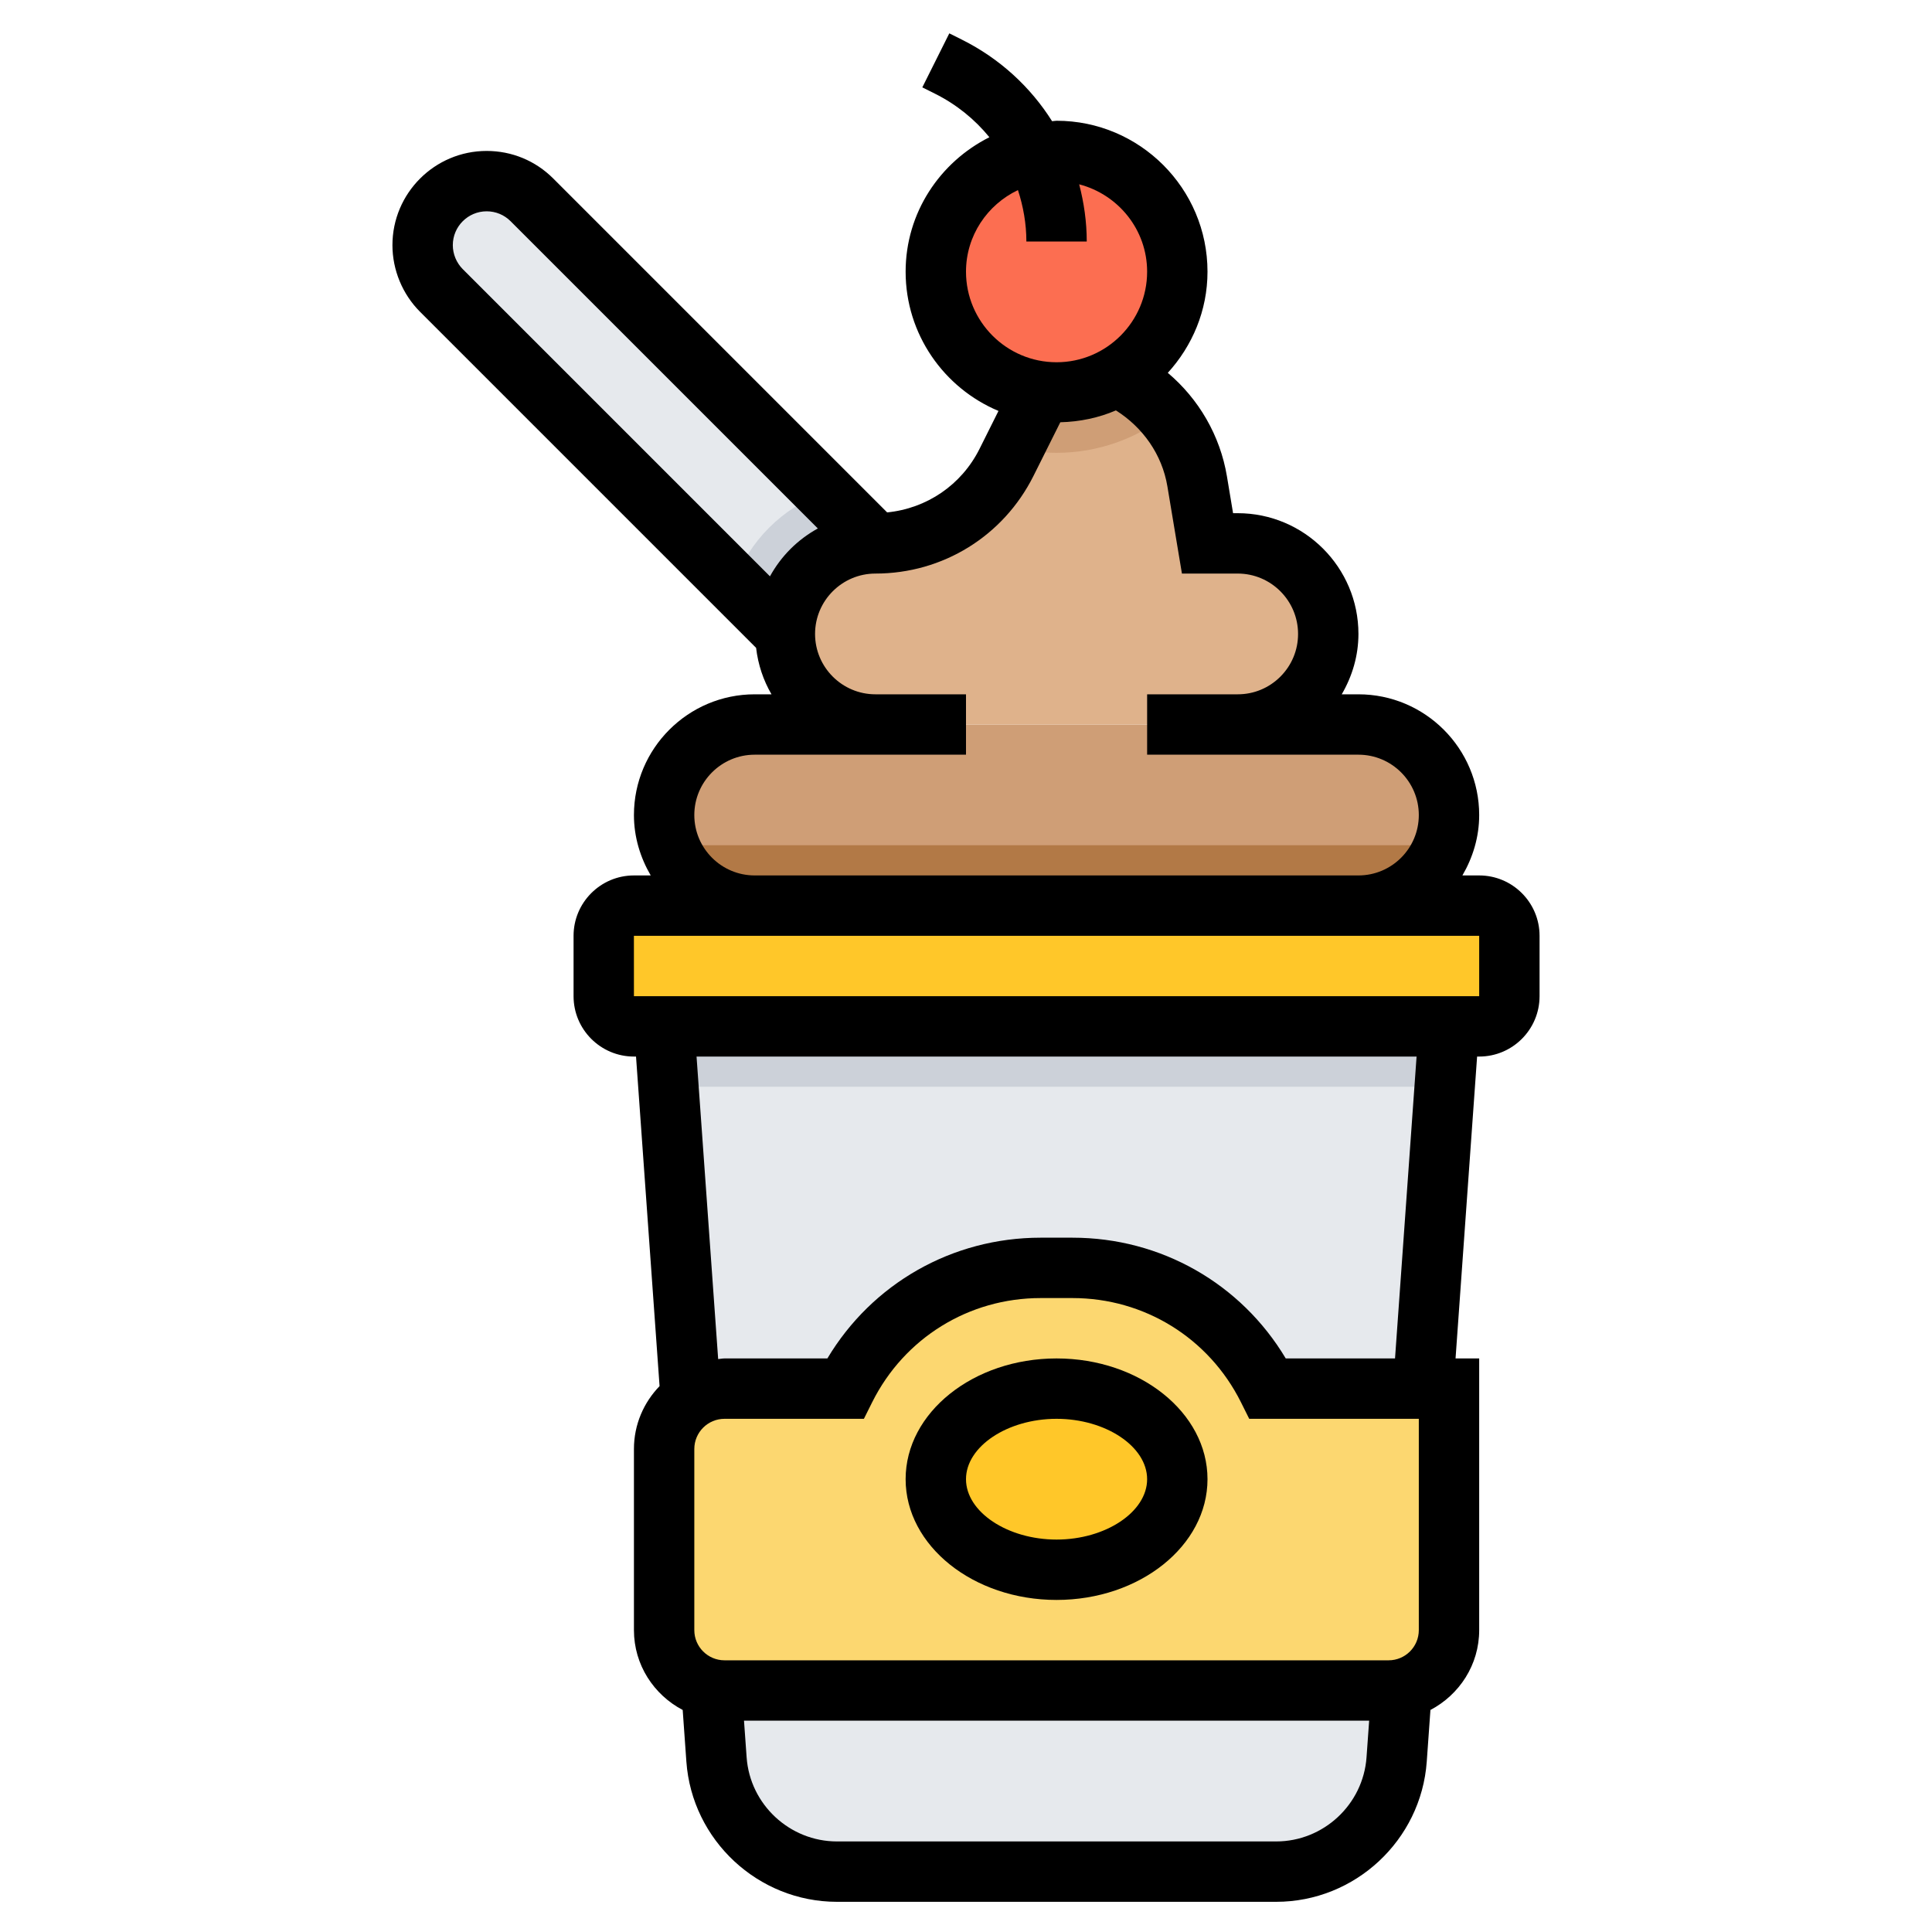 <?xml version="1.0" ?><svg id="Layer_1_1_" style="enable-background:new 0 0 64 64;" version="1.1" viewBox="0 0 64 64" xml:space="preserve" xmlns="http://www.w3.org/2000/svg" xmlns:xlink="http://www.w3.org/1999/xlink"><g><g><path d="M21,30h28c0.552,0,1,0.448,1,1v2c0,0.552-0.448,1-1,1H21c-0.552,0-1-0.448-1-1v-2    C20,30.448,20.448,30,21,30z" style="fill:#FFC729;"/><path d="M48,34l-0.882,12.342l-0.686,9.609l-0.167,2.335C46.116,60.378,44.374,62,42.276,62H27.724    c-2.099,0-3.84-1.622-3.99-3.715l-0.167-2.335l-0.686-9.609L22,34H48z" style="fill:#E6E9ED;"/><path d="M26,21L14.621,9.621C14.223,9.223,14,8.684,14,8.121v0C14,6.95,14.95,6,16.121,6h0    c0.563,0,1.102,0.223,1.5,0.621L29,18l3,3l-2,2l-1,1L26,21z" style="fill:#E6E9ED;"/><path d="M42,46L42,46c-1.226-2.451-3.731-4-6.472-4h-1.056c-2.741,0-5.246,1.549-6.472,4l0,0h-4    c-1.105,0-2,0.895-2,2v6c0,1.105,0.895,2,2,2h22c1.105,0,2-0.895,2-2v-8H42z" style="fill:#FCD770;"/><ellipse cx="35" cy="49" rx="4" ry="3" style="fill:#FFC729;"/><path d="M38,24h7c1.657,0,3,1.343,3,3v0c0,1.657-1.343,3-3,3H25c-1.657,0-3-1.343-3-3v0    c0-1.657,1.343-3,3-3h7H38z" style="fill:#CF9E76;"/><path d="M26,21l3,3l1-1l2-2l-3-3l-1.687-1.687c-1.396,0.505-2.495,1.604-3,3L26,21z" style="fill:#CCD1D9;"/><path d="M29,24c-1.657,0-3-1.343-3-3v0c0-1.657,1.343-3,3-3h0c1.839,0,3.519-1.039,4.342-2.683l1.173-2.347    l2.503-0.518c1.362,0.644,2.379,1.925,2.64,3.493L40,18h1c1.657,0,3,1.343,3,2.999V21c0,1.657-1.342,3-2.999,3H29z" style="fill:#DFB28B;"/><path d="M33.587,14.825C34.041,14.935,34.513,15,35,15c1.377,0,2.644-0.471,3.658-1.255    c-0.444-0.545-1.002-0.991-1.64-1.293l-2.503,0.518L33.587,14.825z" style="fill:#CF9E76;"/><circle cx="35" cy="9" r="4" style="fill:#FC6E51;"/><path d="M47.816,28H22.184c0.413,1.163,1.512,2,2.816,2h20C46.304,30,47.403,29.163,47.816,28z" style="fill:#B27946;"/><polygon points="47.857,36 48,34 22,34 22.143,36   " style="fill:#CCD1D9;"/></g><g><path d="M49,29h-0.556C48.788,28.409,49,27.732,49,27c0-2.206-1.794-4-4-4h-0.553C44.798,22.396,45,21.716,45,20.999    C45,18.794,43.205,17,41,17h-0.153l-0.203-1.22c-0.226-1.354-0.933-2.563-1.959-3.429C39.494,11.462,40,10.293,40,9    c0-2.757-2.243-5-5-5c-0.051,0-0.098,0.013-0.148,0.015c-0.713-1.131-1.729-2.072-2.983-2.699l-0.422-0.211l-0.894,1.789    l0.422,0.211c0.712,0.356,1.319,0.851,1.8,1.441C31.137,5.368,30,7.046,30,9c0,2.075,1.272,3.857,3.076,4.613l-0.628,1.257    c-0.599,1.197-1.75,1.974-3.06,2.104L18.328,5.914C17.739,5.324,16.955,5,16.121,5C14.4,5,13,6.4,13,8.121    c0,0.822,0.333,1.626,0.914,2.207l11.133,11.133c0.065,0.557,0.24,1.076,0.51,1.539H25c-2.206,0-4,1.794-4,4    c0,0.732,0.212,1.409,0.556,2H21c-1.103,0-2,0.897-2,2v2c0,1.103,0.897,2,2,2h0.069l0.78,10.917C21.325,46.458,21,47.19,21,48v6    c0,1.152,0.66,2.143,1.615,2.645l0.122,1.711C22.923,60.96,25.114,63,27.725,63h14.551c2.611,0,4.801-2.04,4.987-4.644    l0.122-1.711C48.34,56.143,49,55.152,49,54v-9h-0.783l0.714-10H49c1.103,0,2-0.897,2-2v-2C51,29.897,50.103,29,49,29z M32,9    c0-1.195,0.708-2.221,1.721-2.703C33.897,6.838,34,7.409,34,8h2c0-0.651-0.092-1.284-0.251-1.894C37.04,6.441,38,7.606,38,9    c0,1.654-1.346,3-3,3S32,10.654,32,9z M15,8.121C15,7.503,15.503,7,16.121,7c0.3,0,0.581,0.116,0.793,0.328l10.178,10.178    c-0.67,0.368-1.218,0.916-1.586,1.586L15.328,8.914C15.12,8.705,15,8.416,15,8.121z M23,27c0-1.103,0.897-2,2-2h7v-2h-3    c-1.103,0-2-0.897-2-2s0.897-2,2-2c2.231,0,4.238-1.24,5.236-3.236l0.888-1.776c0.652-0.016,1.275-0.149,1.842-0.393    c0.893,0.563,1.529,1.461,1.705,2.515L39.153,19H41c1.103,0,2,0.897,2,2c0,0.534-0.208,1.036-0.585,1.414    C42.037,22.792,41.535,23,41.001,23H38v2h7c1.103,0,2,0.897,2,2s-0.897,2-2,2H25C23.897,29,23,28.103,23,27z M47,47v7    c0,0.552-0.449,1-1,1H24c-0.551,0-1-0.448-1-1v-6c0-0.552,0.449-1,1-1h4.618l0.276-0.553c1.063-2.126,3.2-3.447,5.578-3.447h1.056    c2.377,0,4.515,1.321,5.578,3.447L41.382,47H47z M42.275,61H27.725c-1.566,0-2.881-1.224-2.992-2.786L24.646,57h20.709    l-0.087,1.214C45.156,59.776,43.842,61,42.275,61z M46.212,45h-3.62c-1.483-2.482-4.136-4-7.064-4h-1.056    c-2.928,0-5.581,1.518-7.064,4H24c-0.072,0-0.14,0.016-0.21,0.021L23.074,35h23.852L46.212,45z M49,33H21l-0.001-2H21h4h20h4V33z"/><path d="M35,45c-2.757,0-5,1.794-5,4s2.243,4,5,4s5-1.794,5-4S37.757,45,35,45z M35,51c-1.626,0-3-0.916-3-2s1.374-2,3-2    s3,0.916,3,2S36.626,51,35,51z"/></g></g></svg>